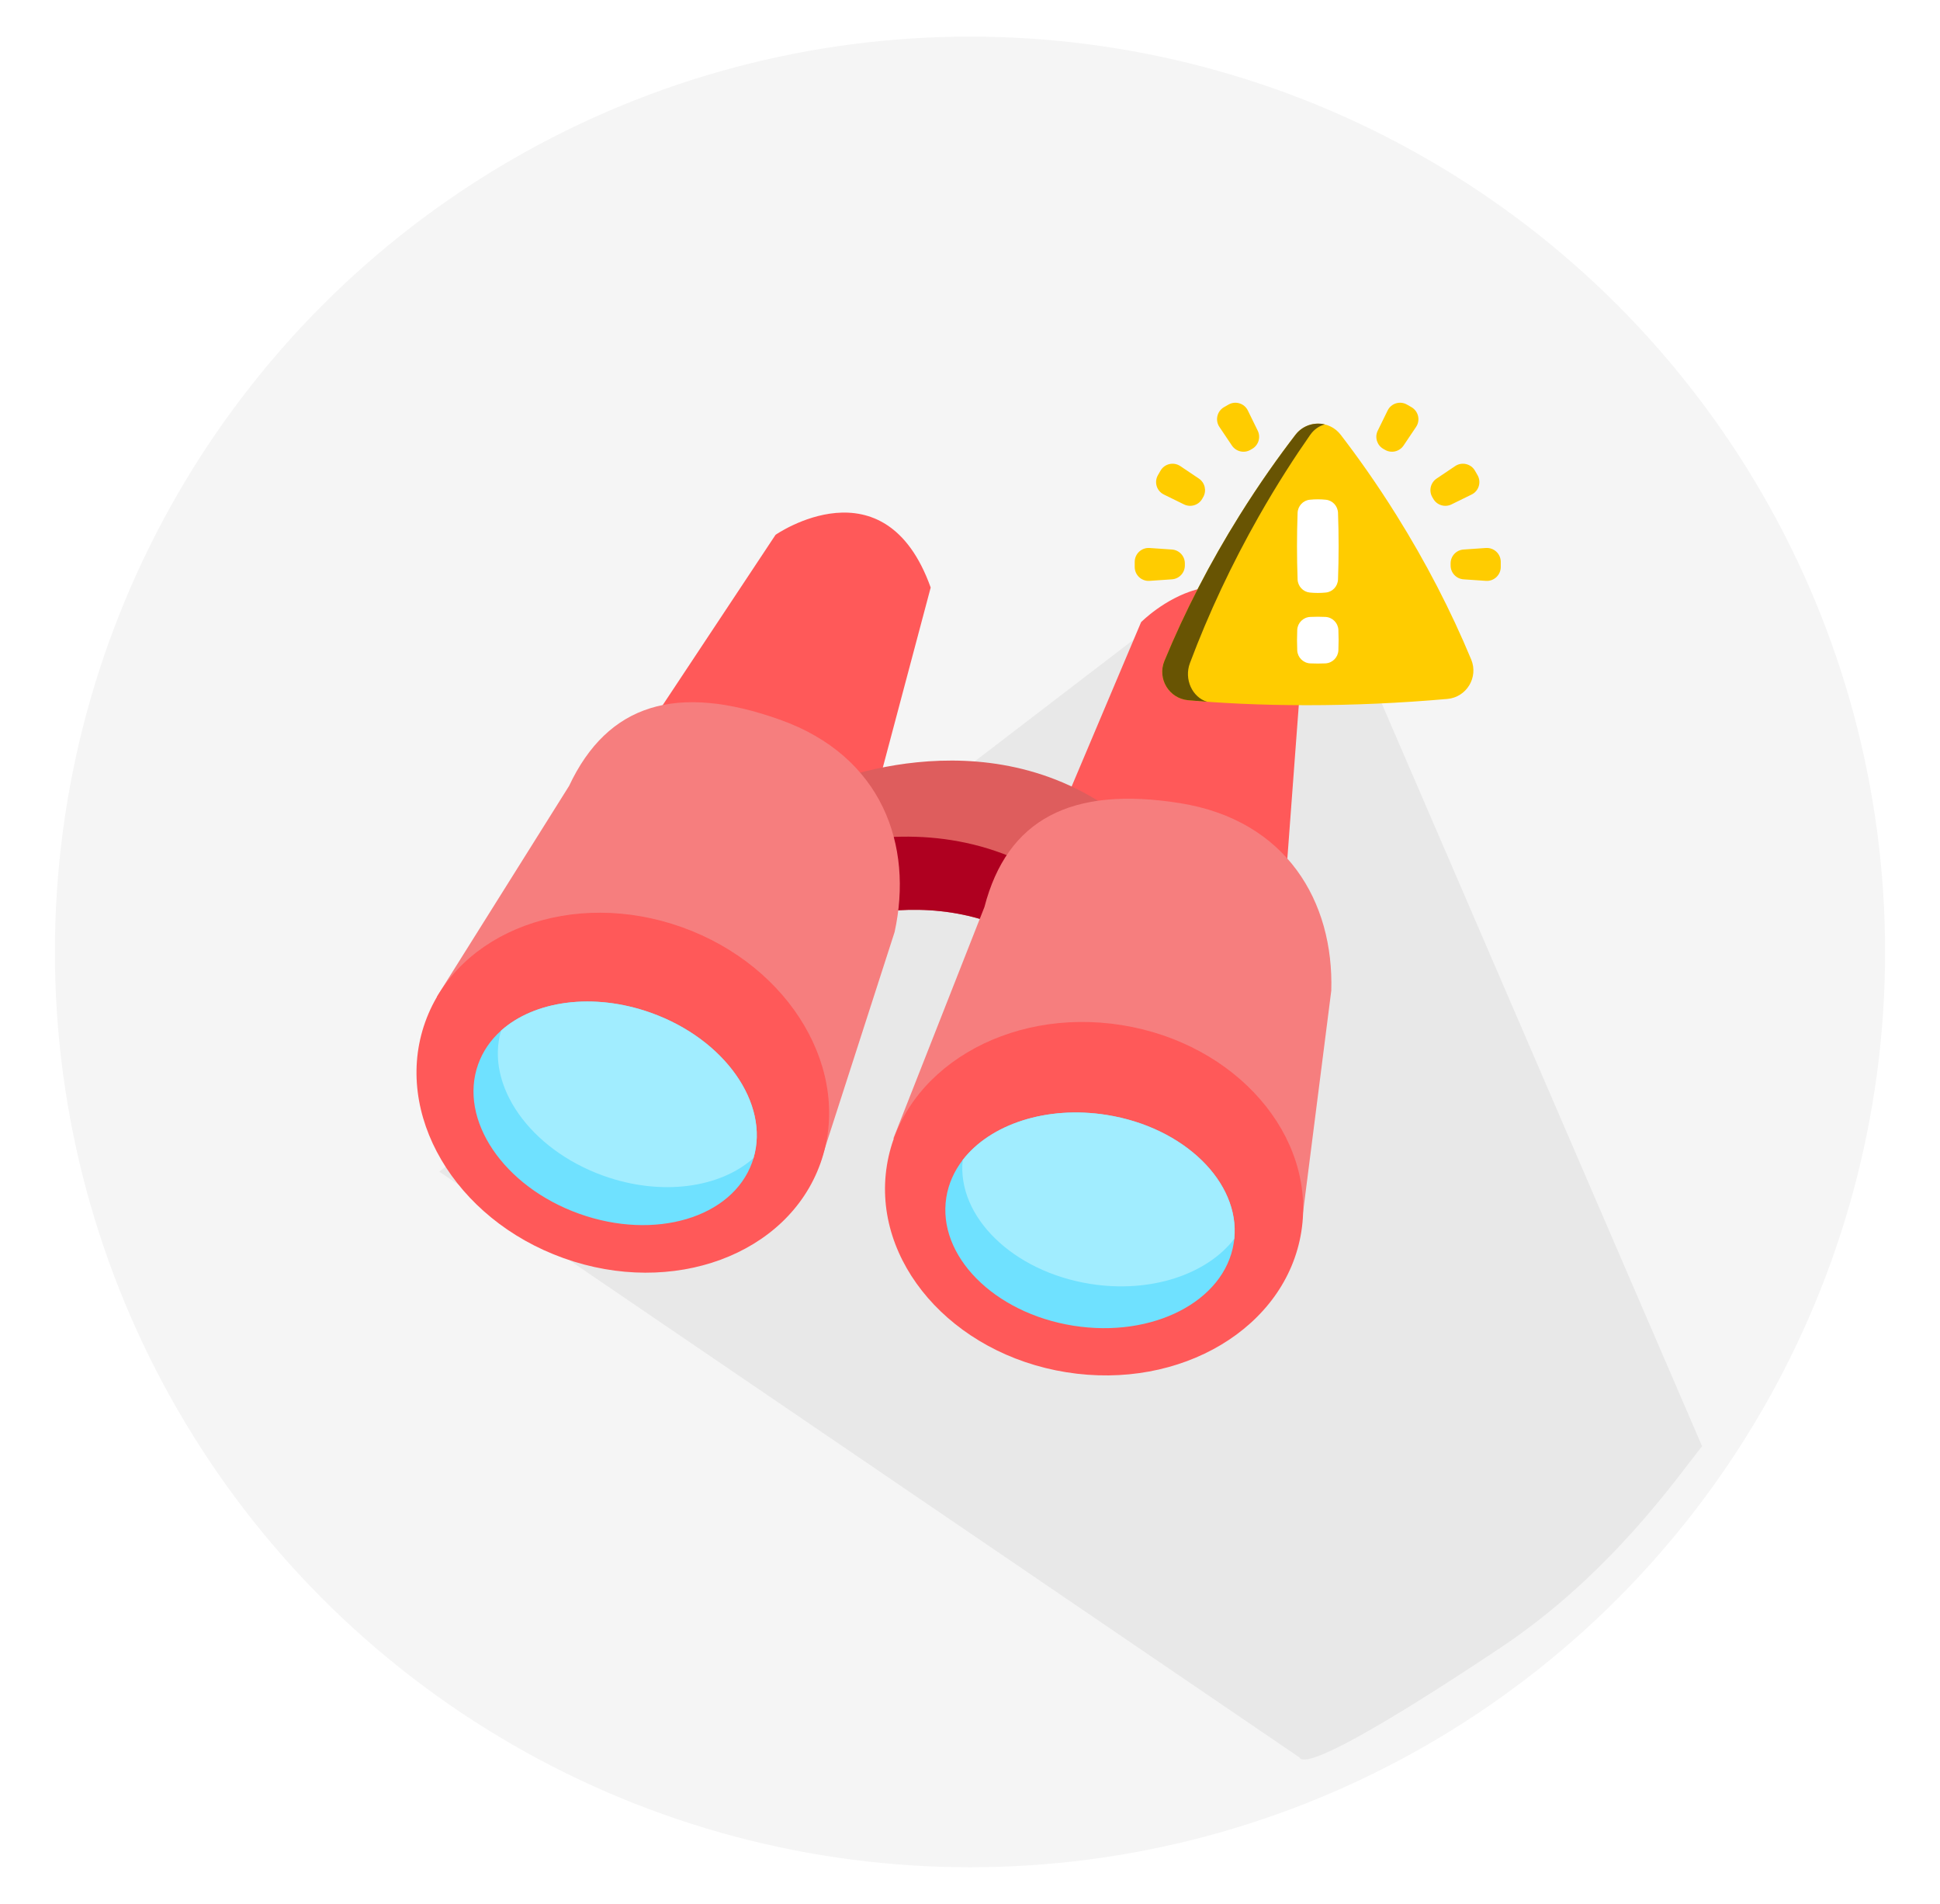 <svg width="53" height="52" viewBox="0 0 53 52" fill="none" xmlns="http://www.w3.org/2000/svg">
<g filter="url(#filter0_d_1219_3446)">
<circle cx="26" cy="25" r="25" fill="#F5F5F5"/>
</g>
<path d="M35.5 48L12 32L35.5 14L46.5 39.5C45.833 40.333 44 43 41 45C37.71 47.193 35.667 48.333 35.5 48Z" fill="#757575" fill-opacity="0.1"/>
<path d="M25.426 16.047L24.686 18.828L23.566 23.041L21.546 30.639L12.693 27.421L18.218 19.088L20.677 15.378L21.188 14.607C21.188 14.607 24.169 12.535 25.426 16.047V16.047Z" fill="#FF5959"/>
<path d="M35.605 17.627L35.39 20.497L35.066 24.844L34.48 32.684L25.186 31.153L29.081 21.944L30.814 17.844L31.174 16.993C31.174 16.993 33.722 14.407 35.605 17.627V17.627Z" fill="#FF5959"/>
<path d="M30.656 22.33L29.799 24.805L28.139 25.697C24.901 23.754 21.239 25.759 21.239 25.759L20.458 23.9L22.287 21.513C22.287 21.513 26.881 19.393 30.656 22.33Z" fill="#DE5D5D"/>
<path d="M29.799 24.805L28.139 25.697C24.901 23.754 21.239 25.759 21.239 25.759L20.458 23.9C20.458 23.9 25.656 21.02 29.799 24.805Z" fill="#AF0020"/>
<path d="M32.235 21.936C29.266 21.462 27.518 22.376 26.894 24.774L24.406 31.096L35.531 33.643L36.37 27.058C36.443 24.634 35.153 22.402 32.235 21.936V21.936Z" fill="#F67E7E"/>
<path d="M35.551 33.645C35.97 31.027 33.775 28.499 30.648 27.999C27.521 27.499 24.647 29.216 24.229 31.834C23.81 34.452 26.005 36.98 29.132 37.48C32.259 37.98 35.133 36.263 35.551 33.645Z" fill="#FF5959"/>
<path d="M33.72 33.835C33.715 33.876 33.71 33.916 33.704 33.957C33.45 35.546 31.487 36.554 29.32 36.208C27.152 35.862 25.6 34.293 25.853 32.704C25.913 32.329 26.069 31.985 26.3 31.684C27.047 30.714 28.583 30.189 30.238 30.453C32.35 30.79 33.878 32.289 33.72 33.835V33.835Z" fill="#6FE1FF"/>
<path d="M33.72 33.835C32.973 34.806 31.437 35.331 29.782 35.066C27.669 34.729 26.142 33.23 26.3 31.684C27.047 30.713 28.583 30.189 30.238 30.453C32.35 30.79 33.877 32.289 33.72 33.835V33.835Z" fill="#A1EDFF"/>
<path d="M21.32 19.661C18.488 18.648 16.602 19.224 15.547 21.466L11.937 27.221L22.402 31.776L24.44 25.457C24.958 23.088 24.101 20.657 21.32 19.661V19.661Z" fill="#F67E7E"/>
<path d="M22.413 31.776C23.306 29.28 21.613 26.392 18.632 25.325C15.65 24.259 12.51 25.418 11.617 27.914C10.724 30.41 12.417 33.298 15.398 34.364C18.379 35.431 21.52 34.272 22.413 31.776Z" fill="#FF5959"/>
<path d="M20.586 31.63C20.574 31.669 20.562 31.708 20.548 31.747C20.006 33.262 17.89 33.891 15.824 33.151C13.757 32.412 12.521 30.584 13.063 29.069C13.191 28.711 13.407 28.401 13.69 28.148C14.603 27.332 16.209 27.1 17.787 27.664C19.801 28.385 21.026 30.139 20.586 31.63Z" fill="#6FE1FF"/>
<path d="M20.586 31.63C19.673 32.446 18.067 32.679 16.488 32.114C14.474 31.393 13.249 29.639 13.69 28.148C14.603 27.332 16.209 27.1 17.787 27.664C19.801 28.385 21.026 30.139 20.586 31.63Z" fill="#A1EDFF"/>
<path d="M35.7 19.261C35.7 19.261 35.7 19.261 35.7 19.261C34.403 19.261 33.312 19.201 32.462 19.126C31.938 19.08 31.61 18.538 31.811 18.052C32.368 16.703 33.056 15.371 33.863 14.079C34.412 13.2 34.943 12.459 35.391 11.876C35.704 11.469 36.316 11.469 36.628 11.876C37.074 12.456 37.602 13.193 38.148 14.067C38.951 15.351 39.636 16.674 40.193 18.014C40.395 18.501 40.065 19.044 39.541 19.09C38.245 19.204 36.957 19.261 35.7 19.261V19.261Z" fill="#FFCC00"/>
<path d="M36.193 11.592C36.041 11.633 35.898 11.728 35.793 11.879C35.382 12.467 34.895 13.215 34.391 14.102C33.651 15.405 33.02 16.749 32.509 18.109C32.342 18.553 32.574 19.044 32.976 19.167C32.796 19.154 32.625 19.14 32.462 19.126C31.938 19.08 31.61 18.538 31.811 18.052C32.368 16.703 33.056 15.371 33.863 14.079C34.412 13.2 34.943 12.459 35.391 11.876C35.589 11.618 35.907 11.524 36.193 11.592V11.592Z" fill="#685403"/>
<path d="M39.63 15.444V15.388C39.63 15.188 39.784 15.023 39.983 15.009L40.595 14.967C40.814 14.953 41 15.126 41 15.346V15.486C41 15.706 40.814 15.88 40.595 15.865L39.983 15.823C39.784 15.809 39.63 15.644 39.63 15.444Z" fill="#FFCC00"/>
<path d="M39.158 13.626L39.129 13.577C39.03 13.404 39.081 13.184 39.246 13.072L39.755 12.73C39.937 12.608 40.185 12.665 40.295 12.855L40.365 12.977C40.475 13.167 40.401 13.411 40.204 13.507L39.653 13.777C39.474 13.864 39.257 13.799 39.158 13.626Z" fill="#FFCC00"/>
<path d="M37.839 12.287L37.79 12.259C37.618 12.159 37.552 11.943 37.639 11.764L37.909 11.213C38.005 11.015 38.249 10.941 38.439 11.051L38.561 11.121C38.751 11.231 38.809 11.479 38.686 11.661L38.344 12.17C38.232 12.335 38.012 12.387 37.839 12.287V12.287Z" fill="#FFCC00"/>
<path d="M32.37 15.444V15.388C32.37 15.188 32.216 15.023 32.017 15.009L31.405 14.967C31.186 14.953 31 15.126 31 15.346V15.486C31 15.706 31.186 15.88 31.405 15.865L32.017 15.823C32.216 15.809 32.37 15.644 32.37 15.444Z" fill="#FFCC00"/>
<path d="M32.843 13.626L32.871 13.577C32.97 13.404 32.919 13.184 32.754 13.072L32.245 12.73C32.063 12.608 31.815 12.665 31.705 12.855L31.635 12.977C31.525 13.167 31.599 13.411 31.797 13.507L32.347 13.777C32.526 13.864 32.743 13.799 32.843 13.626Z" fill="#FFCC00"/>
<path d="M34.161 12.287L34.21 12.259C34.382 12.159 34.448 11.943 34.361 11.764L34.091 11.213C33.995 11.015 33.751 10.941 33.561 11.051L33.439 11.121C33.249 11.231 33.191 11.479 33.314 11.661L33.656 12.17C33.768 12.335 33.988 12.387 34.161 12.287Z" fill="#FFCC00"/>
<path d="M35.783 13.649C35.929 13.634 36.075 13.634 36.221 13.649C36.406 13.667 36.547 13.821 36.554 14.007C36.576 14.613 36.576 15.22 36.554 15.826C36.547 16.012 36.406 16.166 36.221 16.184C36.075 16.199 35.929 16.199 35.783 16.184C35.599 16.166 35.457 16.012 35.45 15.826C35.428 15.22 35.428 14.613 35.45 14.007C35.457 13.821 35.599 13.667 35.783 13.649V13.649Z" fill="white"/>
<path d="M35.794 16.85C35.933 16.843 36.072 16.843 36.21 16.85C36.402 16.859 36.555 17.013 36.564 17.204C36.572 17.391 36.572 17.577 36.564 17.764C36.555 17.955 36.402 18.109 36.21 18.119C36.072 18.125 35.933 18.125 35.794 18.119C35.602 18.109 35.449 17.955 35.44 17.764C35.432 17.577 35.432 17.391 35.44 17.204C35.449 17.013 35.602 16.859 35.794 16.85V16.85Z" fill="white"/>
<defs>
<filter id="filter0_d_1219_3446" x="0.5" y="0" width="52" height="52" filterUnits="userSpaceOnUse" color-interpolation-filters="sRGB">
<feFlood flood-opacity="0" result="BackgroundImageFix"/>
<feColorMatrix in="SourceAlpha" type="matrix" values="0 0 0 0 0 0 0 0 0 0 0 0 0 0 0 0 0 0 127 0" result="hardAlpha"/>
<feOffset dx="0.5" dy="1"/>
<feGaussianBlur stdDeviation="0.5"/>
<feComposite in2="hardAlpha" operator="out"/>
<feColorMatrix type="matrix" values="0 0 0 0 0 0 0 0 0 0 0 0 0 0 0 0 0 0 0.1 0"/>
<feBlend mode="normal" in2="BackgroundImageFix" result="effect1_dropShadow_1219_3446"/>
<feBlend mode="normal" in="SourceGraphic" in2="effect1_dropShadow_1219_3446" result="shape"/>
</filter>
</defs>
</svg>
